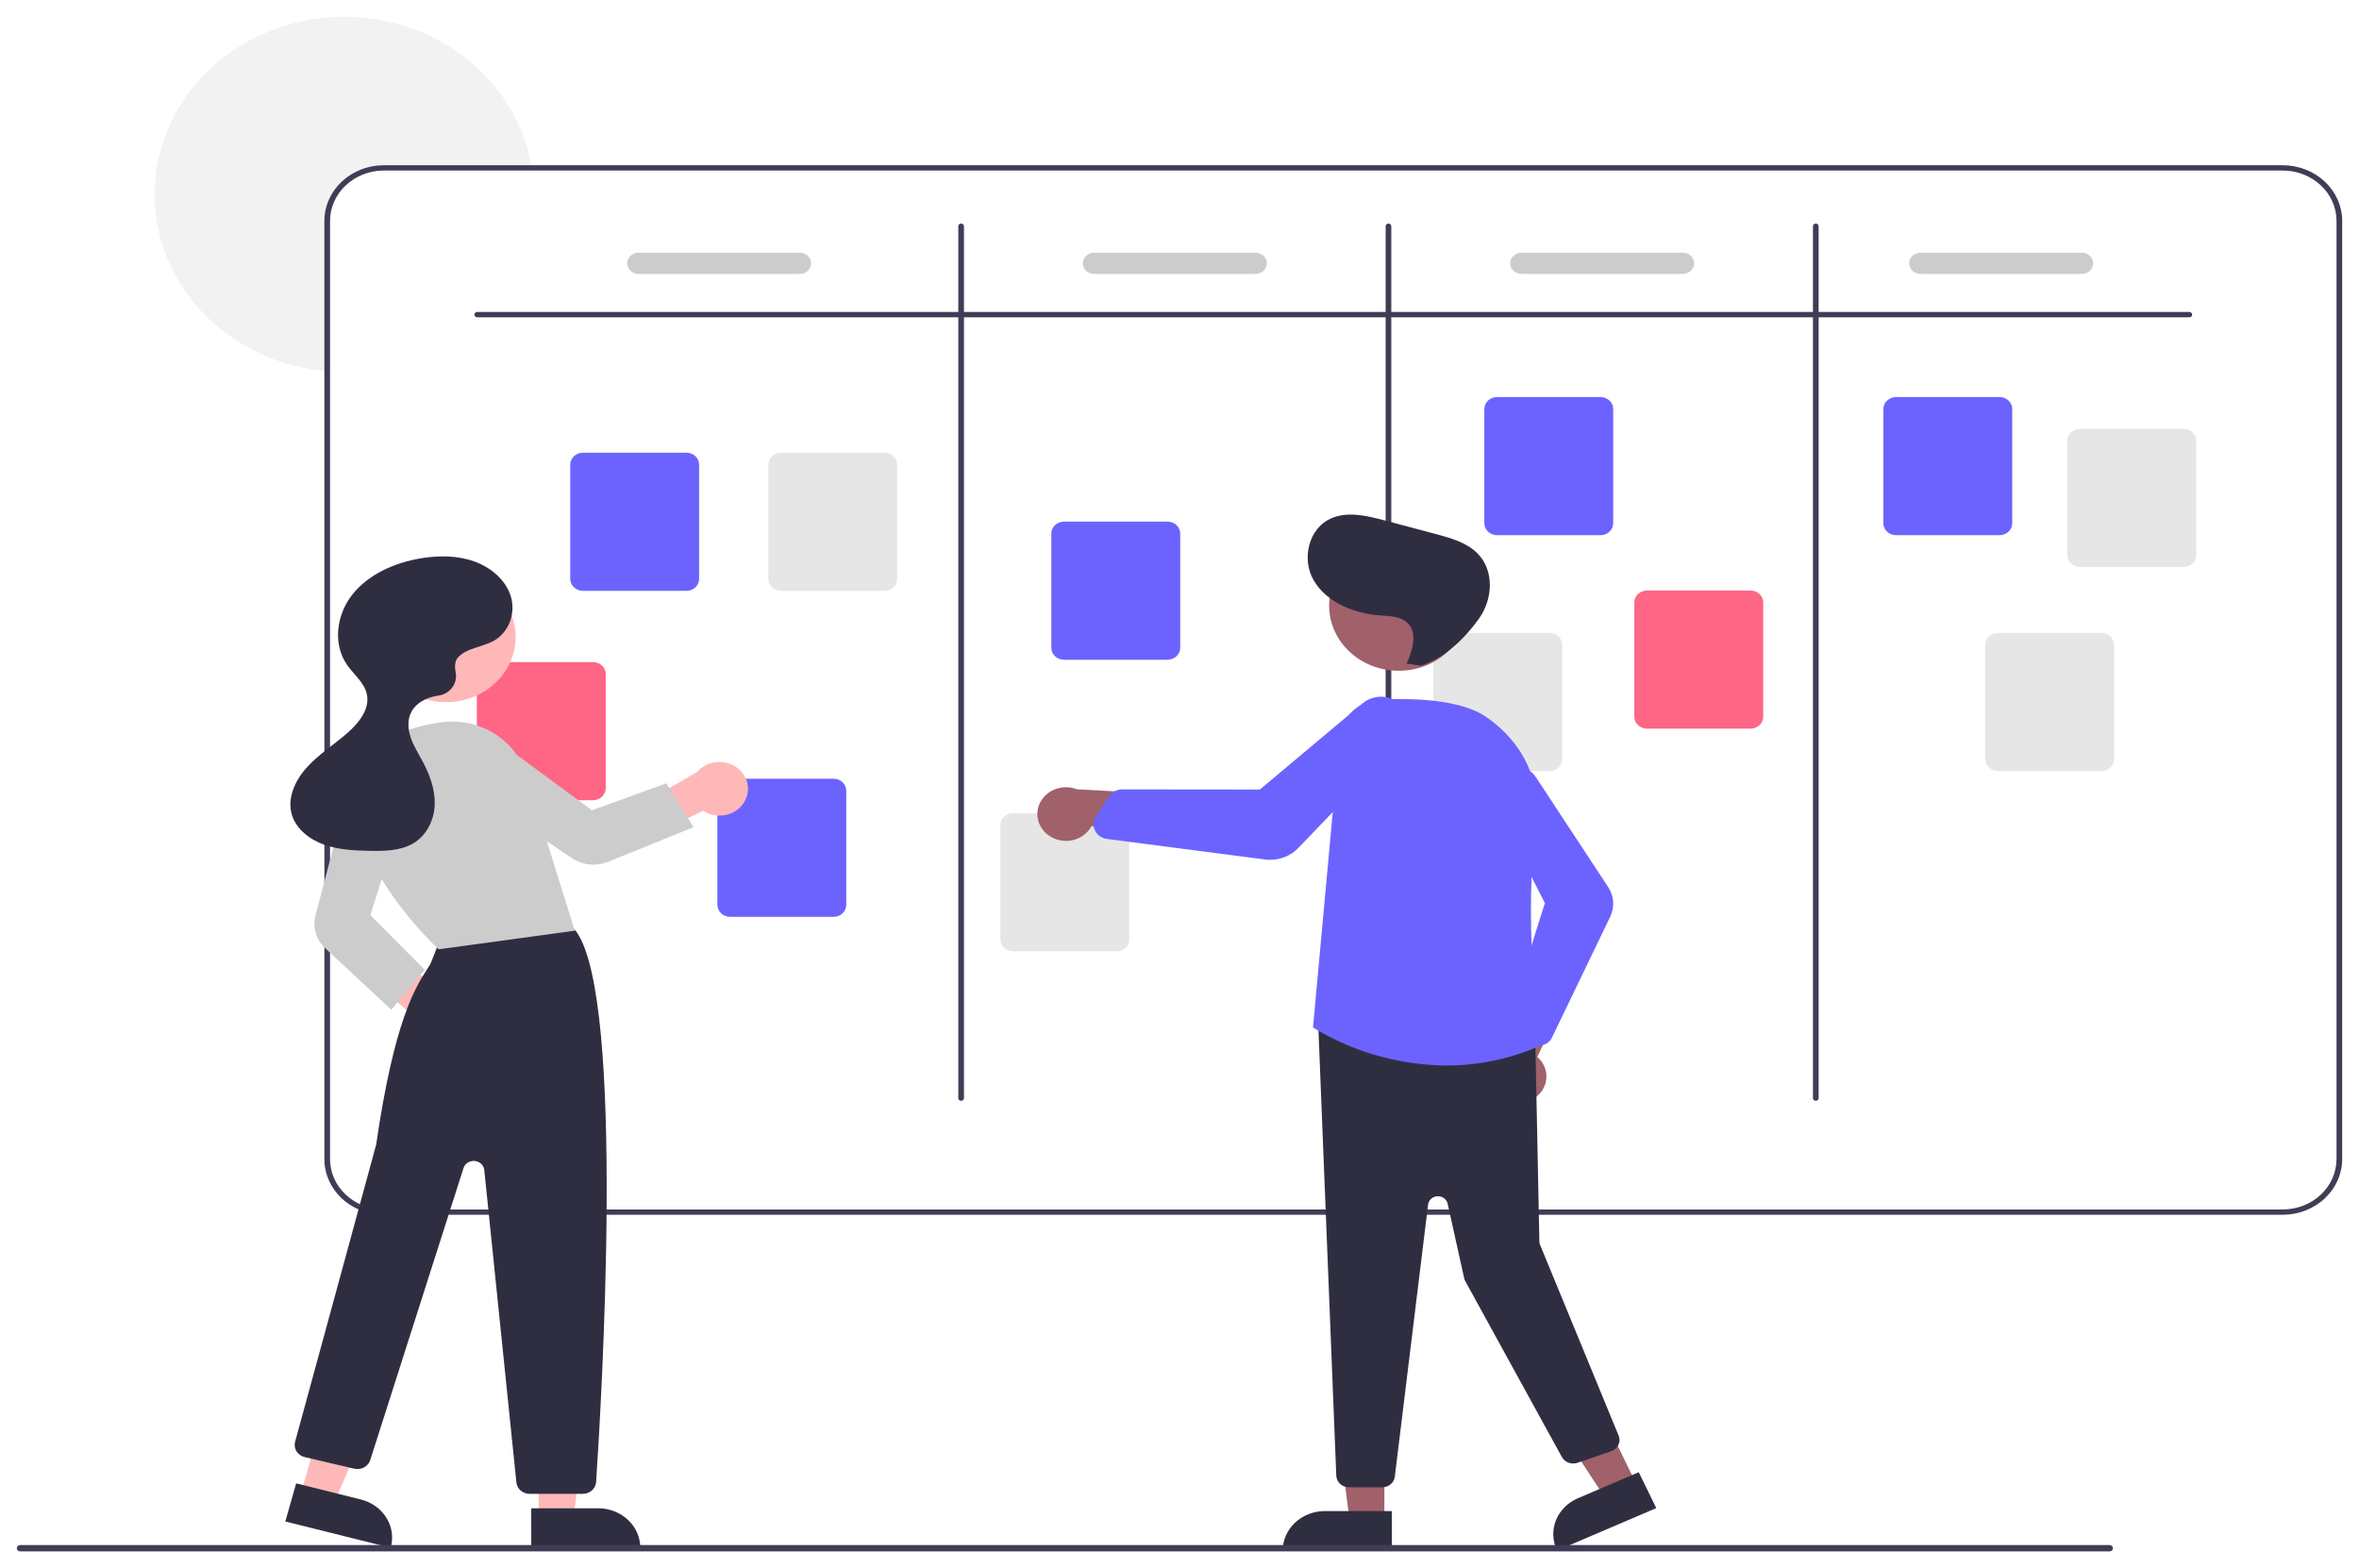 <svg width="561" height="373" viewBox="0 0 561 373" fill="none" xmlns="http://www.w3.org/2000/svg">
<g clip-path="url(#clip0)" filter="url(#filter0_d)">
<path d="M126.54 36.562H91.274C87.884 36.565 84.633 37.828 82.235 40.074C79.838 42.319 78.49 45.364 78.487 48.54V84.352C78.036 84.327 77.585 84.289 77.141 84.239C68.786 83.415 60.843 80.422 54.207 75.597C47.571 70.771 42.506 64.305 39.584 56.928C36.661 49.551 35.997 41.555 37.666 33.843C39.336 26.131 43.272 19.01 49.031 13.281C54.79 7.552 62.144 3.444 70.262 1.421C78.38 -0.603 86.941 -0.462 94.978 1.827C103.016 4.117 110.21 8.464 115.751 14.378C121.292 20.293 124.959 27.54 126.338 35.302C126.412 35.718 126.479 36.14 126.54 36.562Z" fill="#F2F2F2"/>
<path d="M542.867 35.302H91.274C87.527 35.306 83.934 36.702 81.285 39.183C78.635 41.665 77.145 45.03 77.141 48.54V271.697C77.145 275.207 78.635 278.571 81.285 281.053C83.934 283.535 87.527 284.931 91.274 284.935H542.867C546.614 284.931 550.206 283.535 552.856 281.053C555.506 278.571 556.996 275.207 557 271.697V48.54C556.996 45.03 555.506 41.665 552.856 39.183C550.206 36.702 546.614 35.306 542.867 35.302ZM555.654 271.697C555.651 274.872 554.303 277.917 551.905 280.163C549.508 282.408 546.257 283.671 542.867 283.674H91.274C87.884 283.671 84.633 282.408 82.236 280.163C79.838 277.917 78.49 274.872 78.487 271.697V48.54C78.49 45.364 79.838 42.319 82.236 40.074C84.633 37.828 87.884 36.565 91.274 36.562H542.867C546.257 36.565 549.508 37.828 551.905 40.074C554.303 42.319 555.651 45.364 555.654 48.54V271.697Z" fill="#3F3D56"/>
<path d="M520.657 71.467H113.483C113.305 71.467 113.134 71.4 113.008 71.282C112.881 71.164 112.81 71.004 112.81 70.836C112.81 70.669 112.881 70.509 113.008 70.391C113.134 70.272 113.305 70.206 113.483 70.206H520.657C520.836 70.206 521.007 70.272 521.133 70.391C521.259 70.509 521.33 70.669 521.33 70.836C521.33 71.004 521.259 71.164 521.133 71.282C521.007 71.4 520.836 71.467 520.657 71.467Z" fill="#3F3D56"/>
<path d="M228.569 257.828C228.39 257.828 228.219 257.762 228.093 257.644C227.967 257.525 227.896 257.365 227.896 257.198V49.801C227.896 49.633 227.967 49.473 228.093 49.355C228.219 49.237 228.39 49.17 228.569 49.17C228.747 49.17 228.919 49.237 229.045 49.355C229.171 49.473 229.242 49.633 229.242 49.801V257.198C229.242 257.365 229.171 257.525 229.045 257.644C228.919 257.762 228.747 257.828 228.569 257.828Z" fill="#3F3D56"/>
<path d="M330.194 257.828C330.016 257.828 329.844 257.762 329.718 257.644C329.592 257.525 329.521 257.365 329.521 257.198V49.801C329.521 49.633 329.592 49.473 329.718 49.355C329.844 49.237 330.016 49.17 330.194 49.17C330.373 49.17 330.544 49.237 330.67 49.355C330.796 49.473 330.867 49.633 330.867 49.801V257.198C330.867 257.365 330.796 257.525 330.67 257.644C330.544 257.762 330.373 257.828 330.194 257.828Z" fill="#3F3D56"/>
<path d="M431.819 257.828C431.641 257.828 431.47 257.762 431.343 257.644C431.217 257.525 431.146 257.365 431.146 257.198V49.801C431.146 49.633 431.217 49.473 431.343 49.355C431.47 49.237 431.641 49.17 431.819 49.17C431.998 49.17 432.169 49.237 432.295 49.355C432.421 49.473 432.492 49.633 432.492 49.801V257.198C432.492 257.365 432.421 257.525 432.295 257.644C432.169 257.762 431.998 257.828 431.819 257.828Z" fill="#3F3D56"/>
<path d="M163.23 136.534H138.638C137.835 136.533 137.065 136.234 136.497 135.702C135.93 135.17 135.61 134.449 135.609 133.697V106.515C135.61 105.763 135.93 105.042 136.497 104.51C137.065 103.978 137.835 103.679 138.638 103.678H163.23C164.033 103.679 164.803 103.978 165.37 104.51C165.938 105.042 166.257 105.763 166.258 106.515V133.697C166.257 134.449 165.938 135.17 165.37 135.702C164.803 136.234 164.033 136.533 163.23 136.534Z" fill="#6C63FF"/>
<path d="M198.226 214.071H173.635C172.832 214.071 172.062 213.771 171.494 213.24C170.926 212.708 170.607 211.987 170.606 211.235V184.053C170.607 183.301 170.926 182.579 171.494 182.048C172.062 181.516 172.832 181.217 173.635 181.216H198.226C199.029 181.217 199.799 181.516 200.367 182.048C200.935 182.579 201.254 183.301 201.255 184.053V211.235C201.254 211.987 200.935 212.708 200.367 213.24C199.799 213.771 199.029 214.071 198.226 214.071Z" fill="#6C63FF"/>
<path d="M277.642 152.924H253.05C252.247 152.923 251.478 152.624 250.91 152.092C250.342 151.56 250.023 150.839 250.022 150.087V122.905C250.023 122.153 250.342 121.432 250.91 120.9C251.478 120.368 252.247 120.069 253.05 120.068H277.642C278.445 120.069 279.215 120.368 279.783 120.9C280.351 121.432 280.67 122.153 280.671 122.905V150.087C280.67 150.839 280.351 151.56 279.783 152.092C279.215 152.624 278.445 152.923 277.642 152.924Z" fill="#6C63FF"/>
<path d="M380.614 123.296H356.022C355.219 123.295 354.449 122.996 353.881 122.464C353.313 121.932 352.994 121.211 352.993 120.459V93.277C352.994 92.525 353.313 91.804 353.881 91.272C354.449 90.74 355.219 90.441 356.022 90.44H380.614C381.416 90.441 382.186 90.74 382.754 91.272C383.322 91.804 383.641 92.525 383.642 93.277V120.459C383.641 121.211 383.322 121.932 382.754 122.464C382.186 122.996 381.416 123.295 380.614 123.296Z" fill="#6C63FF"/>
<path d="M475.509 123.296H450.917C450.114 123.295 449.344 122.996 448.776 122.464C448.208 121.932 447.889 121.211 447.888 120.459V93.277C447.889 92.525 448.208 91.804 448.776 91.272C449.344 90.74 450.114 90.441 450.917 90.44H475.509C476.312 90.441 477.081 90.74 477.649 91.272C478.217 91.804 478.536 92.525 478.537 93.277V120.459C478.536 121.211 478.217 121.932 477.649 122.464C477.081 122.996 476.312 123.295 475.509 123.296Z" fill="#6C63FF"/>
<path d="M519.255 130.86H494.663C493.86 130.86 493.09 130.56 492.522 130.029C491.954 129.497 491.635 128.776 491.634 128.024V100.842C491.635 100.09 491.954 99.368 492.522 98.837C493.09 98.305 493.86 98.006 494.663 98.005H519.255C520.057 98.006 520.827 98.305 521.395 98.837C521.963 99.368 522.282 100.09 522.283 100.842V128.024C522.282 128.776 521.963 129.497 521.395 130.029C520.827 130.56 520.057 130.86 519.255 130.86Z" fill="#E6E6E6"/>
<path d="M499.737 179.4H475.145C474.342 179.399 473.572 179.1 473.005 178.568C472.437 178.037 472.118 177.315 472.117 176.563V149.381C472.118 148.629 472.437 147.908 473.005 147.376C473.572 146.845 474.342 146.545 475.145 146.545H499.737C500.54 146.545 501.31 146.845 501.878 147.376C502.445 147.908 502.765 148.629 502.766 149.381V176.563C502.765 177.315 502.445 178.037 501.878 178.568C501.31 179.1 500.54 179.399 499.737 179.4Z" fill="#E6E6E6"/>
<path d="M416.283 169.314H391.691C390.888 169.313 390.119 169.014 389.551 168.482C388.983 167.95 388.664 167.229 388.663 166.477V139.295C388.664 138.543 388.983 137.822 389.551 137.29C390.119 136.758 390.888 136.459 391.691 136.458H416.283C417.086 136.459 417.856 136.758 418.424 137.29C418.992 137.822 419.311 138.543 419.312 139.295V166.477C419.311 167.229 418.992 167.95 418.424 168.482C417.856 169.014 417.086 169.313 416.283 169.314Z" fill="#FF6584"/>
<path d="M368.499 179.4H343.907C343.104 179.399 342.335 179.1 341.767 178.568C341.199 178.037 340.88 177.315 340.879 176.563V149.381C340.88 148.629 341.199 147.908 341.767 147.376C342.335 146.845 343.104 146.545 343.907 146.545H368.499C369.302 146.545 370.072 146.845 370.64 147.376C371.208 147.908 371.527 148.629 371.528 149.381V176.563C371.527 177.315 371.208 178.037 370.64 178.568C370.072 179.1 369.302 179.399 368.499 179.4Z" fill="#E6E6E6"/>
<path d="M265.528 222.266H240.936C240.133 222.266 239.363 221.966 238.796 221.435C238.228 220.903 237.908 220.182 237.908 219.43V192.248C237.908 191.496 238.228 190.775 238.796 190.243C239.363 189.711 240.133 189.412 240.936 189.411H265.528C266.331 189.412 267.101 189.711 267.669 190.243C268.236 190.775 268.556 191.496 268.557 192.248V219.43C268.556 220.182 268.236 220.903 267.669 221.435C267.101 221.966 266.331 222.266 265.528 222.266Z" fill="#E6E6E6"/>
<path d="M141.02 186.334H116.428C115.625 186.334 114.856 186.034 114.288 185.503C113.72 184.971 113.401 184.25 113.4 183.498V156.316C113.401 155.564 113.72 154.842 114.288 154.311C114.856 153.779 115.625 153.48 116.428 153.479H141.02C141.823 153.48 142.593 153.779 143.161 154.311C143.729 154.842 144.048 155.564 144.049 156.316V183.498C144.048 184.25 143.729 184.971 143.161 185.503C142.593 186.034 141.823 186.334 141.02 186.334Z" fill="#FF6584"/>
<path d="M210.341 136.534H185.749C184.946 136.533 184.176 136.234 183.608 135.702C183.041 135.17 182.721 134.449 182.72 133.697V106.515C182.721 105.763 183.041 105.042 183.608 104.51C184.176 103.978 184.946 103.679 185.749 103.678H210.341C211.144 103.679 211.914 103.978 212.481 104.51C213.049 105.042 213.369 105.763 213.369 106.515V133.697C213.369 134.449 213.049 135.17 212.481 135.702C211.914 136.234 211.144 136.533 210.341 136.534Z" fill="#E6E6E6"/>
<path d="M190.207 61.148H151.845C151.131 61.148 150.447 60.882 149.942 60.409C149.437 59.936 149.153 59.295 149.153 58.626C149.153 57.957 149.437 57.316 149.942 56.843C150.447 56.37 151.131 56.104 151.845 56.104H190.207C190.921 56.104 191.606 56.37 192.111 56.843C192.616 57.316 192.899 57.957 192.899 58.626C192.899 59.295 192.616 59.936 192.111 60.409C191.606 60.882 190.921 61.148 190.207 61.148Z" fill="#CCCCCC"/>
<path d="M298.562 61.148H260.201C259.487 61.148 258.802 60.882 258.297 60.409C257.792 59.936 257.509 59.295 257.509 58.626C257.509 57.957 257.792 57.316 258.297 56.843C258.802 56.37 259.487 56.104 260.201 56.104H298.562C299.276 56.104 299.961 56.37 300.466 56.843C300.971 57.316 301.254 57.957 301.254 58.626C301.254 59.295 300.971 59.936 300.466 60.409C299.961 60.882 299.276 61.148 298.562 61.148Z" fill="#CCCCCC"/>
<path d="M400.188 61.148H361.826C361.112 61.148 360.427 60.882 359.922 60.409C359.417 59.936 359.134 59.295 359.134 58.626C359.134 57.957 359.417 57.316 359.922 56.843C360.427 56.37 361.112 56.104 361.826 56.104H400.188C400.902 56.104 401.586 56.37 402.091 56.843C402.596 57.316 402.88 57.957 402.88 58.626C402.88 59.295 402.596 59.936 402.091 60.409C401.586 60.882 400.902 61.148 400.188 61.148Z" fill="#CCCCCC"/>
<path d="M495.083 61.148H456.721C456.007 61.148 455.322 60.882 454.817 60.409C454.312 59.936 454.029 59.295 454.029 58.626C454.029 57.957 454.312 57.316 454.817 56.843C455.322 56.37 456.007 56.104 456.721 56.104H495.083C495.797 56.104 496.481 56.37 496.986 56.843C497.491 57.316 497.775 57.957 497.775 58.626C497.775 59.295 497.491 59.936 496.986 60.409C496.481 60.882 495.797 61.148 495.083 61.148Z" fill="#CCCCCC"/>
<path d="M104.285 245.782C103.301 245.692 102.349 245.401 101.498 244.929C100.646 244.456 99.916 243.815 99.358 243.05C98.799 242.285 98.427 241.415 98.267 240.5C98.106 239.586 98.162 238.649 98.43 237.757L81.179 222.716L90.3 220.548L107.264 233.436C108.834 233.957 110.146 234.999 110.95 236.365C111.755 237.731 111.997 239.326 111.629 240.848C111.262 242.37 110.312 243.713 108.958 244.622C107.605 245.532 105.942 245.944 104.285 245.782Z" fill="#FFB8B8"/>
<path d="M128.107 356.958H136.358L140.283 327.149H128.105L128.107 356.958Z" fill="#FFB8B8"/>
<path d="M152.27 364.134L126.339 364.135L126.338 354.75L142.251 354.75C144.908 354.75 147.457 355.738 149.336 357.498C151.215 359.258 152.27 361.645 152.271 364.134L152.27 364.134Z" fill="#2F2E41"/>
<path d="M71.534 351.378L79.508 353.366L91.488 325.506L79.72 322.572L71.534 351.378Z" fill="#FFB8B8"/>
<path d="M92.914 364.136L67.855 357.889L70.432 348.82L85.809 352.654C88.377 353.294 90.568 354.863 91.9 357.017C93.233 359.17 93.597 361.731 92.914 364.136Z" fill="#2F2E41"/>
<path d="M138.577 351.314H125.986C125.191 351.317 124.424 351.041 123.835 350.54C123.246 350.039 122.879 349.35 122.806 348.608L115.163 274.266C115.107 273.72 114.85 273.21 114.437 272.823C114.023 272.435 113.479 272.194 112.897 272.141C112.315 272.087 111.731 272.225 111.246 272.531C110.76 272.836 110.403 273.29 110.235 273.815L88.044 343.283C87.809 344.022 87.279 344.647 86.564 345.028C85.85 345.409 85.005 345.517 84.208 345.329L72.495 342.586C72.086 342.491 71.702 342.32 71.364 342.085C71.025 341.849 70.74 341.553 70.525 341.214C70.309 340.875 70.167 340.5 70.107 340.109C70.047 339.718 70.07 339.32 70.175 338.938C70.366 338.238 89.296 268.947 89.461 268.235C93.75 238.627 98.881 230.693 101.638 226.431C101.866 226.079 102.076 225.754 102.265 225.448C102.501 225.064 103.956 221.259 104.878 218.788C104.998 218.386 105.206 218.012 105.488 217.689C105.77 217.366 106.12 217.101 106.517 216.911C118.1 211.362 131.653 215.203 135.53 216.513C136.173 216.725 136.725 217.126 137.104 217.657C148.737 234.092 143.028 329.545 141.765 348.513C141.713 349.272 141.354 349.984 140.762 350.504C140.17 351.024 139.388 351.314 138.577 351.314Z" fill="#2F2E41"/>
<path d="M106.086 163.009C115.215 163.009 122.616 156.077 122.616 147.526C122.616 138.975 115.215 132.043 106.086 132.043C96.956 132.043 89.556 138.975 89.556 147.526C89.556 156.077 96.956 163.009 106.086 163.009Z" fill="#FFB8B8"/>
<path d="M104.334 221.794L104.215 221.686C103.993 221.484 81.969 201.274 84.819 182.587C86.038 174.594 92.942 169.487 104.786 167.816C109.137 167.211 113.575 168.097 117.284 170.312C120.993 172.526 123.724 175.92 124.976 179.87L136.686 217.368L104.334 221.794Z" fill="#CCCCCC"/>
<path d="M93.062 236.169L77.368 221.562C76.295 220.557 75.516 219.311 75.106 217.943C74.696 216.575 74.668 215.131 75.026 213.75L82.624 184.804C82.851 183.936 83.266 183.122 83.844 182.411C84.421 181.7 85.148 181.107 85.979 180.67C86.811 180.233 87.729 179.96 88.678 179.868C89.626 179.777 90.585 179.869 91.494 180.139C93.227 180.662 94.674 181.796 95.53 183.302C96.385 184.807 96.581 186.565 96.077 188.204L88.078 213.669L101.012 226.678L93.062 236.169Z" fill="#CCCCCC"/>
<path d="M177.237 186.319C176.822 187.16 176.215 187.906 175.459 188.504C174.703 189.101 173.816 189.537 172.861 189.779C171.906 190.021 170.906 190.064 169.932 189.905C168.957 189.746 168.031 189.389 167.22 188.858L146.269 199.029L147.195 190.389L165.768 179.623C166.81 178.405 168.292 177.588 169.934 177.326C171.576 177.063 173.264 177.374 174.678 178.2C176.091 179.025 177.133 180.307 177.604 181.804C178.076 183.3 177.945 184.906 177.237 186.319H177.237Z" fill="#FFB8B8"/>
<path d="M164.932 192.75L144.509 201.017C143.149 201.563 141.663 201.772 140.192 201.624C138.721 201.476 137.316 200.976 136.111 200.173L110.14 182.743C109.365 182.223 108.712 181.559 108.222 180.793C107.732 180.027 107.415 179.175 107.29 178.289C107.166 177.404 107.237 176.504 107.498 175.645C107.76 174.786 108.207 173.987 108.812 173.296C109.975 171.984 111.637 171.146 113.447 170.962C115.257 170.777 117.073 171.26 118.509 172.308L140.778 188.724L158.479 182.31L164.932 192.75Z" fill="#CCCCCC"/>
<path d="M108.826 152.487C110.865 150.094 114.675 149.965 117.476 148.387C121.145 146.319 122.662 141.698 121.48 137.843C120.297 133.988 116.81 130.984 112.812 129.547C108.815 128.11 104.367 128.092 100.149 128.787C93.87 129.821 87.688 132.566 83.858 137.34C80.028 142.115 79.053 149.107 82.524 154.116C84.119 156.419 86.582 158.319 87.219 160.998C88.055 164.516 85.421 167.908 82.599 170.357C79.384 173.147 75.696 175.484 72.879 178.63C70.063 181.775 68.185 186.072 69.47 189.997C70.547 193.285 73.68 195.708 77.116 196.921C80.552 198.134 84.295 198.31 87.966 198.377C91.531 198.442 95.318 198.361 98.321 196.561C101.536 194.633 103.253 190.976 103.38 187.403C103.507 183.829 102.232 180.328 100.523 177.131C99.505 175.225 98.32 173.379 97.644 171.344C96.967 169.309 96.85 167 97.934 165.127C99.073 163.157 101.377 161.969 103.724 161.537C103.846 161.515 103.975 161.495 104.11 161.477C104.778 161.396 105.421 161.188 106.001 160.868C106.581 160.547 107.085 160.12 107.484 159.611C107.882 159.103 108.166 158.524 108.319 157.91C108.472 157.296 108.49 156.659 108.373 156.038C108.105 154.642 108.128 153.306 108.826 152.487Z" fill="#2F2E41"/>
<path d="M329.22 357.618H320.969L317.044 327.809L329.221 327.809L329.22 357.618Z" fill="#A0616A"/>
<path d="M315.075 355.41H330.988V364.795H305.056C305.056 363.562 305.315 362.342 305.819 361.203C306.322 360.065 307.06 359.03 307.991 358.159C308.921 357.287 310.026 356.596 311.241 356.124C312.457 355.653 313.76 355.41 315.075 355.41Z" fill="#2F2E41"/>
<path d="M389.088 348.864L381.583 352.075L364.789 326.488L375.866 321.749L389.088 348.864Z" fill="#A0616A"/>
<path d="M375.243 352.36L389.717 346.168L393.88 354.704L370.292 364.795C369.745 363.674 369.44 362.463 369.393 361.232C369.346 360 369.558 358.772 370.018 357.617C370.477 356.462 371.175 355.404 372.072 354.502C372.969 353.6 374.046 352.872 375.243 352.36Z" fill="#2F2E41"/>
<path d="M365.06 257.108C365.85 256.55 366.501 255.838 366.965 255.019C367.43 254.201 367.697 253.298 367.749 252.372C367.8 251.447 367.634 250.522 367.263 249.663C366.891 248.804 366.324 248.032 365.599 247.401L375.298 226.787L362.976 228.743L355.655 248.018C354.604 249.229 354.063 250.758 354.135 252.317C354.207 253.876 354.888 255.355 356.047 256.476C357.206 257.596 358.764 258.279 360.425 258.396C362.086 258.512 363.735 258.054 365.06 257.108Z" fill="#A0616A"/>
<path d="M328.694 349.758H320.812C320.047 349.756 319.312 349.484 318.752 348.996C318.192 348.508 317.849 347.841 317.791 347.127L313.493 239.609C313.461 239.197 313.525 238.784 313.682 238.398C313.838 238.011 314.083 237.662 314.398 237.373C314.714 237.085 315.093 236.864 315.509 236.727C315.925 236.591 316.368 236.54 316.807 236.581L362.394 241.115C363.133 241.183 363.819 241.502 364.323 242.013C364.827 242.523 365.114 243.19 365.128 243.885L366.083 291.312C366.088 291.57 366.142 291.824 366.241 292.064L384.94 337.486C385.085 337.836 385.153 338.211 385.142 338.587C385.131 338.963 385.039 339.333 384.874 339.675C384.708 340.018 384.472 340.326 384.178 340.583C383.884 340.839 383.538 341.038 383.162 341.167L375.174 343.924C374.48 344.163 373.717 344.157 373.028 343.906C372.339 343.654 371.772 343.176 371.434 342.56L348.462 300.722C348.337 300.494 348.245 300.252 348.19 300.001L344.266 282.292C344.152 281.778 343.847 281.319 343.404 280.998C342.962 280.676 342.412 280.512 341.853 280.536C341.294 280.56 340.762 280.769 340.352 281.127C339.943 281.485 339.683 281.968 339.619 282.489L331.703 347.244C331.619 347.936 331.265 348.575 330.71 349.039C330.155 349.502 329.438 349.759 328.694 349.758Z" fill="#2F2E41"/>
<path d="M332.619 155.541C341.748 155.541 349.149 148.609 349.149 140.058C349.149 131.507 341.748 124.575 332.619 124.575C323.49 124.575 316.089 131.507 316.089 140.058C316.089 148.609 323.49 155.541 332.619 155.541Z" fill="#A0616A"/>
<path d="M343.955 249.44C332.746 249.325 321.803 246.22 312.409 240.49L312.248 240.386L312.265 240.204L318.588 171.229C318.806 168.889 319.921 166.702 321.727 165.073C323.533 163.443 325.908 162.481 328.413 162.365C336.608 162.012 347.615 162.457 353.507 166.567C362.411 172.78 366.703 182.134 365.282 192.232C362.334 213.173 365.673 241.421 366.064 244.573L366.092 244.8L365.87 244.895C359.006 247.886 351.526 249.438 343.955 249.44Z" fill="#6C63FF"/>
<path d="M365.987 244.689C365.522 244.689 365.061 244.597 364.634 244.421C364.208 244.245 363.825 243.989 363.51 243.667L359.894 239.972C359.504 239.57 359.23 239.082 359.099 238.552C358.969 238.023 358.985 237.471 359.148 236.949L367.393 210.811L354.848 186.136C354.262 184.981 354.119 183.672 354.442 182.429C354.726 181.339 355.357 180.354 356.251 179.607C357.145 178.859 358.26 178.382 359.449 178.24C360.638 178.097 361.846 178.296 362.912 178.81C363.978 179.323 364.852 180.127 365.421 181.116L382.444 206.988C383.136 208.037 383.542 209.23 383.626 210.461C383.711 211.692 383.471 212.923 382.929 214.047L369.058 242.834C368.83 243.31 368.478 243.725 368.036 244.042C367.593 244.359 367.074 244.567 366.523 244.649C366.346 244.676 366.167 244.689 365.987 244.689Z" fill="#6C63FF"/>
<path d="M249.474 194.76C250.268 195.313 251.181 195.696 252.15 195.883C253.12 196.069 254.121 196.054 255.083 195.839C256.045 195.624 256.946 195.214 257.721 194.638C258.496 194.062 259.126 193.333 259.568 192.504L283.418 195.402L277.937 184.881L256.129 183.743C254.592 183.14 252.873 183.086 251.297 183.591C249.721 184.096 248.398 185.125 247.577 186.483C246.757 187.841 246.497 189.433 246.846 190.959C247.196 192.484 248.131 193.837 249.474 194.76V194.76Z" fill="#A0616A"/>
<path d="M302.044 200.505C301.629 200.505 301.214 200.478 300.803 200.425L263.281 195.55C262.668 195.472 262.086 195.251 261.586 194.909C261.087 194.566 260.686 194.113 260.42 193.589C260.335 193.42 260.263 193.246 260.207 193.066H260.206C260.061 192.601 260.021 192.112 260.087 191.632C260.154 191.151 260.326 190.688 260.593 190.273L263.698 185.451C264.032 184.936 264.502 184.509 265.063 184.213C265.623 183.916 266.255 183.76 266.899 183.758H266.904L299.61 183.793L324.036 163.295C325.173 162.343 326.624 161.787 328.147 161.719C329.483 161.661 330.808 161.984 331.944 162.645C333.081 163.306 333.978 164.275 334.515 165.423C335.052 166.571 335.205 167.844 334.954 169.075C334.703 170.306 334.06 171.437 333.108 172.319L308.735 197.71C307.892 198.59 306.86 199.293 305.707 199.775C304.554 200.256 303.306 200.505 302.044 200.505Z" fill="#6C63FF"/>
<path d="M334.498 153.832C336.009 150.557 337.287 146.196 334.39 143.881C332.709 142.538 330.289 142.536 328.087 142.369C321.883 141.898 315.498 139.224 312.466 134.133C309.433 129.043 311.127 121.472 316.847 119.176C320.703 117.627 325.123 118.682 329.159 119.754L341.278 122.973C344.878 123.929 348.659 124.984 351.251 127.513C355.385 131.545 355.076 138.363 351.792 143.031C348.509 147.7 343.564 152.57 337.903 154.342L334.498 153.832Z" fill="#2F2E41"/>
<path d="M501.684 365H4.802C4.696 365 4.592 364.981 4.494 364.943C4.397 364.906 4.308 364.851 4.233 364.781C4.159 364.711 4.1 364.628 4.059 364.537C4.019 364.446 3.998 364.348 3.998 364.249C3.998 364.151 4.019 364.053 4.059 363.962C4.1 363.87 4.159 363.788 4.233 363.718C4.308 363.648 4.397 363.593 4.494 363.555C4.592 363.518 4.696 363.498 4.802 363.499H501.684C501.79 363.498 501.894 363.518 501.991 363.555C502.089 363.593 502.178 363.648 502.252 363.718C502.327 363.788 502.386 363.87 502.427 363.962C502.467 364.053 502.488 364.151 502.488 364.249C502.488 364.348 502.467 364.446 502.427 364.537C502.386 364.628 502.327 364.711 502.252 364.781C502.178 364.851 502.089 364.906 501.991 364.943C501.894 364.981 501.79 365 501.684 365Z" fill="#3F3D56"/>
</g>
<defs>
<filter id="filter0_d" x="0" y="0" width="561" height="373" filterUnits="userSpaceOnUse" color-interpolation-filters="sRGB">
<feFlood flood-opacity="0" result="BackgroundImageFix"/>
<feColorMatrix in="SourceAlpha" type="matrix" values="0 0 0 0 0 0 0 0 0 0 0 0 0 0 0 0 0 0 127 0"/>
<feOffset dy="4"/>
<feGaussianBlur stdDeviation="2"/>
<feColorMatrix type="matrix" values="0 0 0 0 0 0 0 0 0 0 0 0 0 0 0 0 0 0 0.25 0"/>
<feBlend mode="normal" in2="BackgroundImageFix" result="effect1_dropShadow"/>
<feBlend mode="normal" in="SourceGraphic" in2="effect1_dropShadow" result="shape"/>
</filter>
<clipPath id="clip0">
<rect width="553" height="365" fill="white" transform="translate(4)"/>
</clipPath>
</defs>
</svg>
